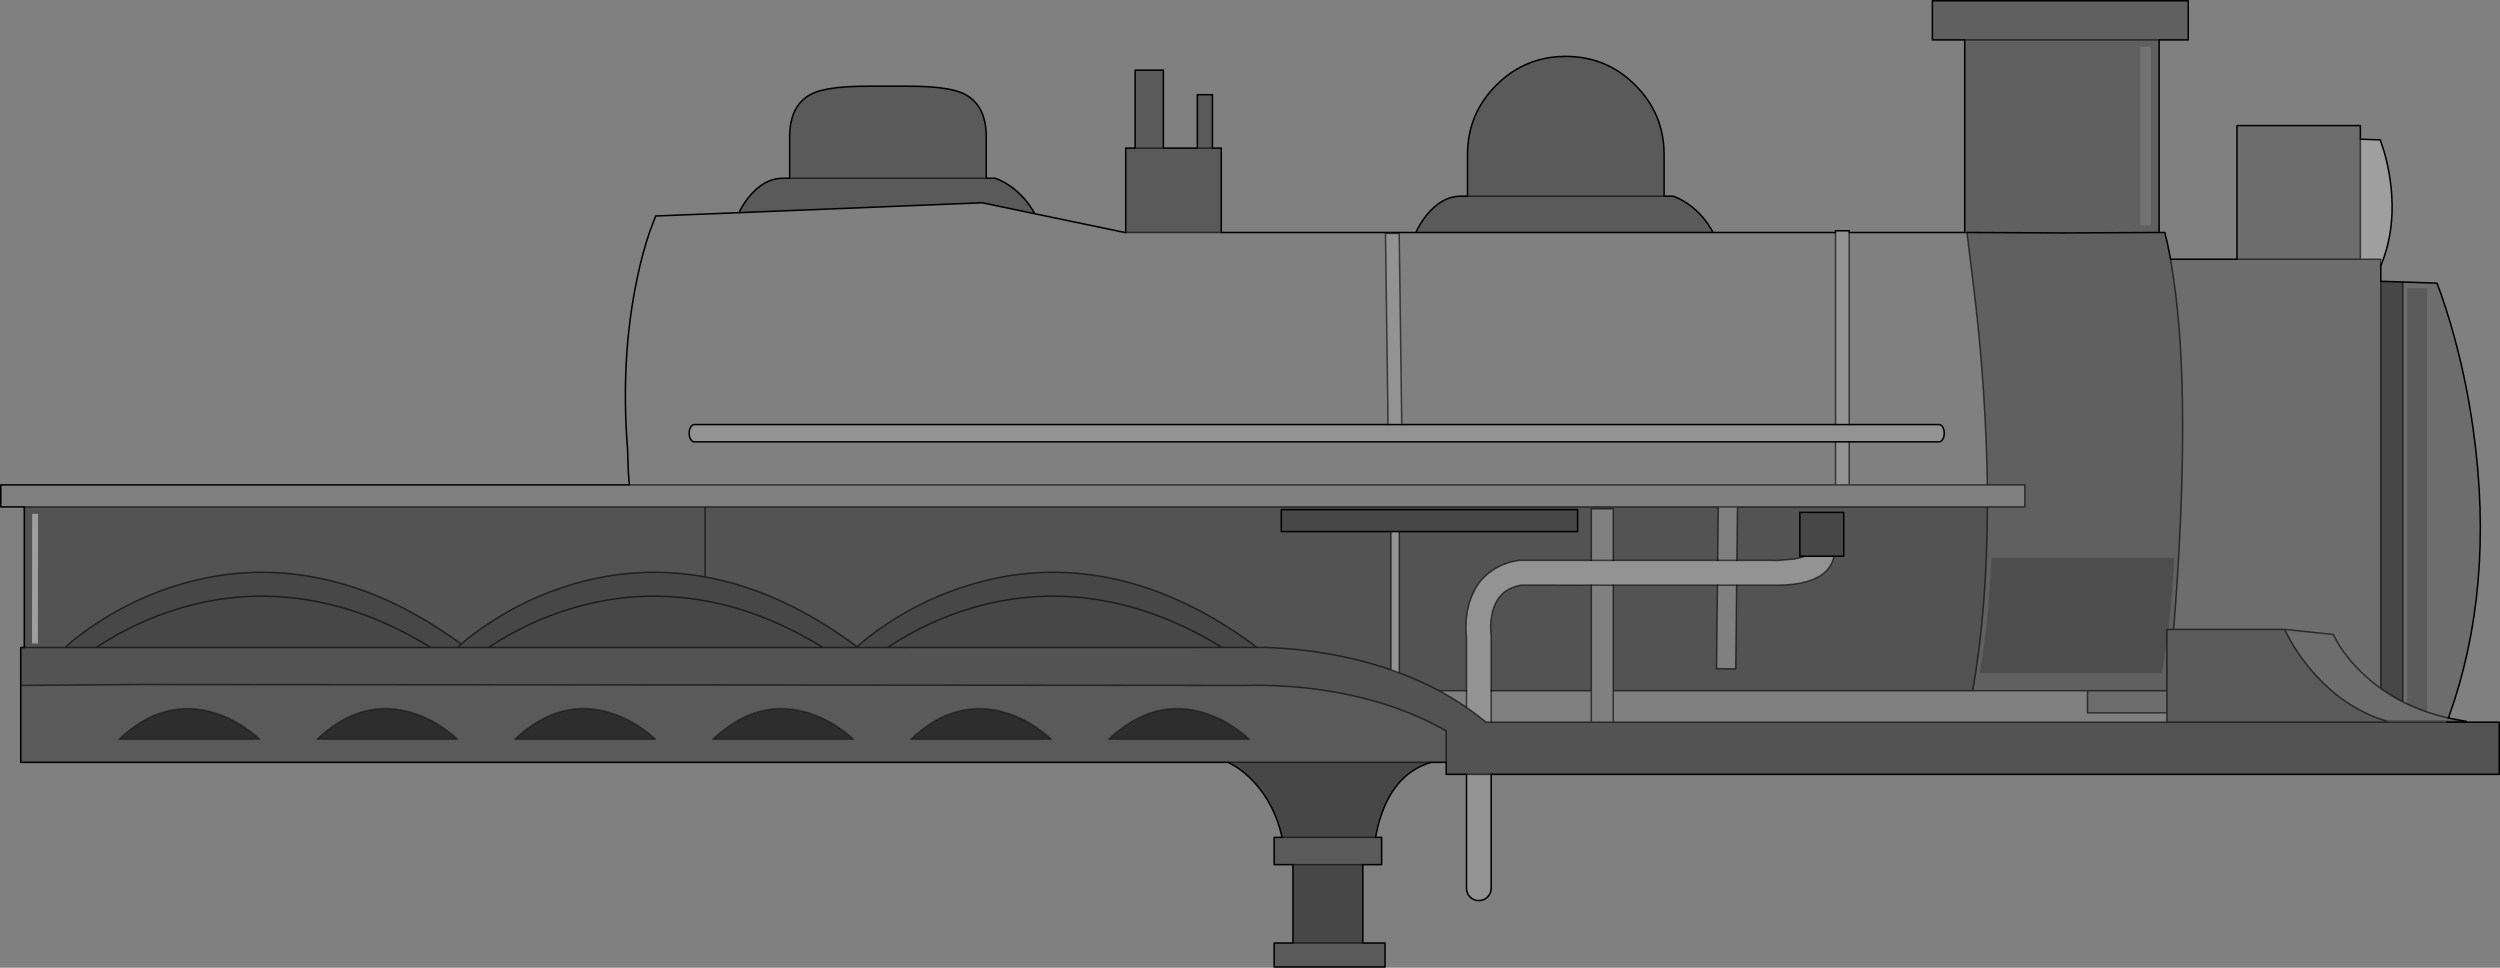 <?xml version="1.0" encoding="UTF-8" standalone="no"?>
<svg xmlns:xlink="http://www.w3.org/1999/xlink" height="625.45px" width="1615.75px" xmlns="http://www.w3.org/2000/svg">
  <rect width="100%" height="100%" fill="#808080" stroke="none"/>
  <g transform="matrix(1.0, 0.0, 0.0, 1.0, 0.5, 0.5)">
    <path d="M1538.2 171.25 L1538.2 181.25 1538.2 181.3 1538.2 444.45 Q1531.55 439.65 1525.6 433.9 1517.35 425.9 1511.55 416.95 L1507.4 409.55 1476.0 406.25 1507.4 409.55 1511.55 416.95 Q1517.35 425.9 1525.6 433.9 1531.55 439.65 1538.2 444.45 1544.95 449.25 1552.45 453.1 L1552.45 181.75 1574.5 182.5 1577.1 189.4 Q1580.25 198.45 1583.35 208.9 1593.15 242.35 1598.05 277.85 1612.15 379.85 1581.9 463.6 L1593.35 465.75 1581.1 465.75 1542.45 465.75 Q1535.05 463.55 1528.15 460.2 1508.75 450.85 1493.15 432.5 1485.8 423.8 1480.15 414.15 L1476.0 406.25 1404.3 406.25 Q1407.05 373.8 1408.7 336.95 L1408.8 335.0 1408.85 333.6 Q1410.2 301.6 1410.15 273.8 1410.05 217.1 1404.05 177.95 L1402.35 167.05 1445.25 167.05 1445.25 80.65 1525.0 80.65 1525.0 89.45 1525.0 167.05 1538.2 167.05 1538.2 171.25 M1568.2 459.7 L1568.2 185.8 1555.2 185.8 1555.2 454.45 Q1561.45 457.4 1568.2 459.7 1574.8 461.95 1581.9 463.6 1574.8 461.95 1568.2 459.7 M1348.65 445.9 L1399.95 445.9 1399.95 460.2 1348.65 460.2 1348.65 445.9 M1525.0 167.05 L1445.25 167.05 1525.0 167.05 M1555.2 454.45 L1552.45 453.1 1555.2 454.45" fill="#000000" fill-opacity="0.149" fill-rule="evenodd" stroke="none"/>
    <path d="M1525.0 89.45 L1537.85 89.9 1540.25 97.15 Q1542.95 106.3 1544.3 116.05 1548.5 146.65 1538.2 171.25 L1538.2 167.05 1525.0 167.05 1525.0 89.45 M24.05 331.6 L24.0 415.35 20.2 415.35 20.3 331.6 24.05 331.6" fill="#ffffff" fill-opacity="0.247" fill-rule="evenodd" stroke="none"/>
    <path d="M1538.2 181.3 L1552.2 181.75 1552.45 181.7 1552.45 181.75 1552.2 181.75 1552.45 181.75 1552.45 453.1 Q1544.95 449.25 1538.2 444.45 L1538.2 181.3 M924.4 492.2 Q901.45 499.1 892.25 526.1 889.7 533.6 888.55 540.7 L828.15 540.7 Q823.3 519.15 809.65 504.6 804.3 498.9 798.25 495.0 L793.25 492.2 924.4 492.2 M880.3 558.3 L880.3 609.0 835.15 609.0 835.15 558.3 880.3 558.3 M811.95 417.95 L789.35 417.95 573.05 418.0 552.95 418.0 531.45 418.0 315.2 418.0 295.1 418.0 277.95 418.0 61.65 418.0 41.55 418.0 46.7 413.5 Q53.5 407.95 61.55 402.6 87.4 385.55 116.55 377.0 157.3 365.0 198.75 371.85 249.05 380.15 297.6 415.8 L300.2 413.5 Q307.0 407.95 315.05 402.6 340.9 385.5 370.0 377.0 410.75 365.0 452.25 371.85 L455.2 372.35 Q505.2 381.4 553.45 417.55 L558.05 413.5 Q564.85 407.95 572.9 402.6 598.75 385.5 627.9 377.0 668.65 365.0 710.15 371.85 761.95 380.4 811.95 417.95 M898.5 343.05 L827.6 343.05 827.6 328.85 1019.1 328.85 1019.1 343.05 903.85 343.05 898.5 343.05 M1184.75 359.0 L1165.9 359.0 1162.75 359.0 1162.75 330.65 1191.1 330.65 1191.1 359.0 1184.75 359.0 M789.35 417.95 Q750.3 393.9 710.15 387.3 668.65 380.45 627.9 392.4 598.8 400.95 573.05 418.0 598.8 400.95 627.9 392.4 668.65 380.45 710.15 387.3 750.3 393.9 789.35 417.95 M531.45 418.0 Q493.85 394.8 455.2 387.8 L452.25 387.3 Q410.75 380.45 370.0 392.4 340.95 400.95 315.2 418.0 340.95 400.95 370.0 392.4 410.75 380.45 452.25 387.3 L455.2 387.8 Q493.85 394.8 531.45 418.0 M297.6 415.8 L295.1 418.0 297.6 415.8 M277.95 418.0 Q238.9 393.9 198.75 387.3 157.3 380.45 116.55 392.4 87.45 400.95 61.65 418.0 87.45 400.95 116.55 392.4 157.3 380.45 198.75 387.3 238.9 393.9 277.95 418.0 M553.45 417.55 L552.95 418.0 553.45 417.55" fill="#000000" fill-opacity="0.447" fill-rule="evenodd" stroke="none"/>
    <path d="M934.2 492.2 L924.4 492.2 793.25 492.2 12.9 492.2 12.9 442.5 90.3 441.9 802.85 442.5 Q831.15 441.85 856.95 445.9 872.2 448.3 886.6 452.3 892.7 454.0 898.5 455.95 L903.85 457.85 Q920.4 463.85 934.2 471.95 L934.2 492.2 M888.55 540.7 L892.45 540.7 892.45 558.3 880.3 558.3 835.15 558.3 823.0 558.3 823.0 540.7 828.15 540.7 888.55 540.7 M880.3 609.0 L894.65 609.0 894.65 624.45 823.0 624.45 823.0 609.0 835.15 609.0 880.3 609.0 M477.1 136.95 L477.7 135.65 Q480.2 131.0 483.3 127.1 493.2 114.7 505.6 114.7 L508.85 114.7 509.85 114.7 509.85 87.9 509.85 87.5 509.85 87.0 Q510.1 71.9 518.2 64.25 521.2 61.45 525.25 59.65 534.05 55.85 553.6 55.3 L556.2 55.25 559.15 55.25 560.95 55.2 571.75 55.2 573.35 55.2 585.8 55.2 587.65 55.25 590.6 55.25 593.15 55.3 Q612.55 55.85 621.3 59.6 L622.25 60.0 622.75 60.25 Q636.9 67.5 636.9 87.9 L636.9 114.7 637.9 114.7 642.8 114.7 645.55 115.8 Q648.95 117.35 652.3 119.7 662.2 126.6 668.3 137.65 L634.3 130.55 477.1 136.95 M727.05 149.75 L727.05 95.2 733.15 95.2 733.15 44.85 751.4 44.85 751.4 95.2 773.35 95.2 773.35 60.7 783.1 60.7 783.1 95.2 788.8 95.2 788.8 149.75 727.05 149.75 M914.6 149.75 L915.8 147.25 Q918.3 142.6 921.4 138.7 931.3 126.3 943.7 126.3 L947.95 126.3 947.95 99.45 Q947.95 73.15 966.55 54.55 985.15 35.95 1011.45 35.95 1037.8 35.95 1056.4 54.55 1075.0 73.15 1075.0 99.45 L1075.0 126.3 1080.9 126.3 1083.65 127.4 Q1087.05 128.95 1090.4 131.25 1100.55 138.3 1106.65 149.75 L914.6 149.75 M1555.2 454.45 L1555.2 185.8 1568.2 185.8 1568.2 459.7 Q1561.45 457.4 1555.2 454.45 M1399.95 445.9 L1399.95 414.5 1399.95 406.25 1400.95 406.25 1404.3 406.25 1476.0 406.25 1480.15 414.15 Q1485.8 423.8 1493.15 432.5 1508.75 450.85 1528.15 460.2 1535.05 463.55 1542.45 465.75 L1544.2 466.25 1399.95 466.25 1399.95 460.2 1399.95 445.9 M783.1 95.2 L773.35 95.2 783.1 95.2 M751.4 95.2 L733.15 95.2 751.4 95.2 M779.15 460.6 Q745.45 449.45 716.0 477.3 L806.9 477.3 Q804.15 474.5 799.35 471.05 789.65 464.05 779.15 460.6 M671.4 471.05 Q661.7 464.05 651.2 460.6 617.5 449.45 588.05 477.3 L678.95 477.3 Q676.2 474.5 671.4 471.05 M1075.0 126.3 L947.95 126.3 1075.0 126.3 M636.9 114.7 L509.85 114.7 636.9 114.7 M287.6 471.05 Q277.95 464.05 267.4 460.6 233.75 449.45 204.3 477.3 L295.2 477.3 Q292.45 474.5 287.6 471.05 M139.5 460.6 Q105.8 449.45 76.35 477.3 L167.25 477.3 Q164.5 474.5 159.7 471.05 150.0 464.05 139.5 460.6 M543.5 471.05 Q533.8 464.05 523.3 460.6 489.6 449.45 460.15 477.3 L551.05 477.3 Q548.3 474.5 543.5 471.05 M415.55 471.05 Q405.85 464.05 395.35 460.6 361.65 449.45 332.2 477.3 L423.1 477.3 Q420.35 474.5 415.55 471.05" fill="#000000" fill-opacity="0.298" fill-rule="evenodd" stroke="none"/>
    <path d="M1269.3 149.75 L1269.3 25.3 1248.4 25.3 1248.4 0.0 1413.75 0.0 1413.75 25.3 1394.95 25.3 1394.95 149.75 1398.6 149.75 1400.5 157.75 1402.35 167.05 1404.05 177.95 Q1410.05 217.1 1410.15 273.8 1410.2 301.6 1408.85 333.6 L1408.8 335.0 1408.7 336.95 Q1407.05 373.8 1404.3 406.25 L1400.95 406.25 Q1403.45 384.8 1404.9 359.95 L1286.55 359.95 Q1286.0 372.15 1284.7 387.55 1282.2 418.35 1278.8 434.4 L1396.85 434.4 Q1398.15 427.85 1399.85 415.25 L1399.95 414.5 1399.95 445.9 1348.65 445.9 1274.45 445.9 Q1283.8 392.95 1283.95 327.1 L1308.15 327.1 1308.15 312.9 1283.9 312.9 Q1283.5 283.4 1281.35 251.45 1279.0 216.3 1274.7 182.2 L1270.75 149.75 1269.3 149.75 M1389.5 29.85 L1382.85 29.85 1382.85 145.05 1389.5 145.05 1389.5 29.85 M1270.75 149.75 L1332.85 150.05 1394.95 149.75 1332.85 150.05 1270.75 149.75 M1269.3 25.3 L1394.95 25.3 1269.3 25.3" fill="#000000" fill-opacity="0.247" fill-rule="evenodd" stroke="none"/>
    <path d="M1389.5 29.85 L1389.5 145.05 1382.85 145.05 1382.85 29.85 1389.5 29.85" fill="#000000" fill-opacity="0.098" fill-rule="evenodd" stroke="none"/>
    <path d="M15.2 327.1 L0.0 327.1 0.0 312.9 406.25 312.9 Q405.85 308.75 405.6 304.6 L405.1 289.8 Q400.4 230.9 411.35 179.1 414.75 162.9 419.35 149.4 L423.25 139.1 477.1 136.95 634.3 130.55 668.3 137.65 726.5 149.75 727.05 149.75 788.8 149.75 914.6 149.75 1106.65 149.75 1185.8 149.75 1185.8 273.9 905.45 273.9 903.8 150.3 894.95 150.3 896.6 273.9 448.2 273.9 Q446.85 273.9 445.9 275.55 444.9 277.2 444.9 279.5 444.9 281.8 445.9 283.4 446.85 285.05 448.2 285.05 L1185.8 285.05 1185.8 312.9 1194.65 312.9 1194.65 285.05 1252.75 285.05 Q1254.15 285.05 1255.1 283.4 1256.05 281.8 1256.05 279.5 1256.05 277.15 1255.1 275.55 1254.15 273.9 1252.75 273.9 L1194.65 273.9 1194.65 149.75 1269.3 149.75 1270.75 149.75 1274.7 182.2 Q1279.0 216.3 1281.35 251.45 1283.5 283.4 1283.9 312.9 L1308.15 312.9 1308.15 327.1 1283.95 327.1 1122.45 327.1 1122.05 361.65 1109.65 361.65 1110.05 327.1 455.2 327.1 15.2 327.1 M1042.15 466.25 L1027.95 466.25 1027.95 445.9 1027.95 377.7 1042.15 377.7 1042.15 445.9 1042.15 466.25 M1027.95 361.65 L1027.95 328.35 1042.15 328.35 1042.15 361.65 1027.95 361.65 M1109.5 377.7 L1121.9 377.7 1121.3 431.8 1108.9 431.65 1109.5 377.7 M1110.05 327.1 L1122.45 327.1 1110.05 327.1 M1283.9 312.9 L1194.65 312.9 1283.9 312.9 M1185.8 312.9 L406.25 312.9 1185.8 312.9" fill="#ffffff" fill-opacity="0.0" fill-rule="evenodd" stroke="none"/>
    <path d="M1581.1 465.75 L1580.95 466.25 1544.2 466.25 1542.45 465.75 1581.1 465.75" fill="#b8babc" fill-rule="evenodd" stroke="none"/>
    <path d="M1580.95 466.25 L1614.75 466.25 1614.75 499.95 963.25 499.95 947.3 499.95 934.2 499.95 934.2 492.2 934.2 471.95 Q920.4 463.85 903.85 457.85 L898.5 455.95 Q892.7 454.0 886.6 452.3 872.2 448.3 856.95 445.9 831.15 441.85 802.85 442.5 L90.3 441.9 12.9 442.5 12.9 418.0 15.2 418.0 15.2 327.1 455.2 327.1 1110.05 327.1 1109.65 361.65 1042.15 361.65 1042.15 328.35 1027.95 328.35 1027.95 361.65 981.85 361.65 980.55 361.8 Q970.5 363.35 962.85 369.0 956.05 373.95 952.4 381.15 947.05 391.25 946.95 404.8 946.95 408.55 947.3 411.0 L947.3 445.9 929.55 445.9 Q938.8 450.9 947.3 456.7 953.85 461.2 959.95 466.25 L963.25 466.25 1027.95 466.25 1042.15 466.25 1399.95 466.25 1544.2 466.25 1580.95 466.25 M1283.95 327.1 Q1283.8 392.95 1274.45 445.9 L1042.15 445.9 1042.15 377.7 1109.5 377.7 1108.9 431.65 1121.3 431.8 1121.9 377.7 1148.15 377.7 Q1158.9 377.7 1167.1 375.4 1173.75 373.5 1177.85 370.25 1180.6 368.15 1182.4 365.2 1184.2 362.25 1184.75 359.0 L1191.1 359.0 1191.1 330.65 1162.75 330.65 1162.75 359.0 1165.9 359.0 Q1163.45 360.05 1158.95 360.85 L1148.15 361.75 1145.45 361.7 1145.0 361.65 1122.05 361.65 1122.45 327.1 1283.95 327.1 M903.85 434.35 Q917.4 439.4 929.55 445.9 917.4 439.4 903.85 434.35 L903.85 343.05 1019.1 343.05 1019.1 328.85 827.6 328.85 827.6 343.05 898.5 343.05 898.5 432.4 903.85 434.35 M811.95 417.95 L818.2 417.95 Q837.45 418.6 856.9 421.9 879.05 425.7 898.5 432.4 879.05 425.7 856.9 421.9 837.45 418.6 818.2 417.95 L811.95 417.95 Q761.95 380.4 710.15 371.85 668.65 365.0 627.9 377.0 598.75 385.5 572.9 402.6 564.85 407.95 558.05 413.5 L553.45 417.55 Q505.2 381.4 455.2 372.35 L455.2 327.1 455.2 372.35 452.25 371.85 Q410.75 365.0 370.0 377.0 340.9 385.5 315.05 402.6 307.0 407.95 300.2 413.5 L297.6 415.8 Q249.05 380.15 198.75 371.85 157.3 365.0 116.55 377.0 87.4 385.55 61.55 402.6 53.5 407.95 46.7 413.5 L41.55 418.0 61.65 418.0 277.95 418.0 295.1 418.0 315.2 418.0 531.45 418.0 552.95 418.0 573.05 418.0 789.35 417.95 811.95 417.95 M15.2 418.0 L41.55 418.0 15.2 418.0 M963.25 445.9 L963.25 410.45 963.05 408.2 962.9 404.8 Q962.9 400.9 963.65 397.05 964.55 392.2 966.45 388.65 968.9 384.35 972.15 381.9 976.15 378.9 982.6 377.65 L1027.95 377.7 1027.95 445.9 963.25 445.9 M24.05 331.6 L20.3 331.6 20.2 415.35 24.0 415.35 24.05 331.6" fill="#000000" fill-opacity="0.349" fill-rule="evenodd" stroke="none"/>
    <path d="M1399.95 414.5 L1399.85 415.25 Q1398.15 427.85 1396.85 434.4 L1278.8 434.4 Q1282.2 418.35 1284.7 387.55 1286.0 372.15 1286.55 359.95 L1404.9 359.95 Q1403.45 384.8 1400.95 406.25 L1399.95 406.25 1399.95 414.5" fill="#000000" fill-opacity="0.4" fill-rule="evenodd" stroke="none"/>
    <path d="M963.25 499.95 L963.25 573.6 Q963.25 576.9 960.9 579.25 958.55 581.55 955.25 581.55 951.95 581.55 949.65 579.25 947.3 576.9 947.3 573.6 L947.3 499.95 963.25 499.95 M1185.8 149.75 L1185.8 148.65 1194.65 148.65 1194.65 149.75 1194.65 273.9 1252.75 273.9 Q1254.15 273.9 1255.1 275.55 1256.05 277.15 1256.05 279.5 1256.05 281.8 1255.1 283.4 1254.15 285.05 1252.75 285.05 L1194.65 285.05 1194.65 312.9 1185.8 312.9 1185.8 285.05 1194.65 285.05 1185.8 285.05 448.2 285.05 Q446.85 285.05 445.9 283.4 444.9 281.8 444.9 279.5 444.9 277.2 445.9 275.55 446.85 273.9 448.2 273.9 L896.6 273.9 894.95 150.3 903.8 150.3 905.45 273.9 1185.8 273.9 1194.65 273.9 1185.8 273.9 1185.8 149.75 M963.25 466.25 L959.95 466.25 Q953.85 461.2 947.3 456.7 L947.3 445.9 947.3 411.0 Q946.95 408.55 946.95 404.8 947.05 391.25 952.4 381.15 956.05 373.95 962.85 369.0 970.5 363.35 980.55 361.8 L981.85 361.65 1027.95 361.65 1042.15 361.65 1109.65 361.65 1122.05 361.65 1145.0 361.65 1145.45 361.7 1148.15 361.75 1158.95 360.85 Q1163.45 360.05 1165.9 359.0 L1184.75 359.0 Q1184.2 362.25 1182.4 365.2 1180.6 368.15 1177.85 370.25 1173.75 373.5 1167.1 375.4 1158.9 377.7 1148.15 377.7 L1121.9 377.7 1109.5 377.7 1042.15 377.7 1027.95 377.7 982.6 377.65 Q976.15 378.9 972.15 381.9 968.9 384.35 966.45 388.65 964.55 392.2 963.65 397.05 962.9 400.9 962.9 404.8 L963.05 408.2 963.25 410.45 963.25 445.9 963.25 466.25 M903.85 434.35 L898.5 432.4 898.5 343.05 903.85 343.05 903.85 434.35 M905.45 273.9 L896.6 273.9 905.45 273.9" fill="#ffffff" fill-opacity="0.149" fill-rule="evenodd" stroke="none"/>
    <path d="M671.4 471.05 Q676.2 474.5 678.95 477.3 L588.05 477.3 Q617.5 449.45 651.2 460.6 661.7 464.05 671.4 471.05 M779.15 460.6 Q789.65 464.05 799.35 471.05 804.15 474.5 806.9 477.3 L716.0 477.3 Q745.45 449.45 779.15 460.6 M139.5 460.6 Q150.0 464.05 159.7 471.05 164.5 474.5 167.25 477.3 L76.35 477.3 Q105.8 449.45 139.5 460.6 M287.6 471.05 Q292.45 474.5 295.2 477.3 L204.3 477.3 Q233.75 449.45 267.4 460.6 277.95 464.05 287.6 471.05 M415.55 471.05 Q420.35 474.5 423.1 477.3 L332.2 477.3 Q361.65 449.45 395.35 460.6 405.85 464.05 415.55 471.05 M543.5 471.05 Q548.3 474.5 551.05 477.3 L460.15 477.3 Q489.6 449.45 523.3 460.6 533.8 464.05 543.5 471.05" fill="#000000" fill-opacity="0.647" fill-rule="evenodd" stroke="none"/>
    <path d="M1525.0 89.45 L1537.85 89.9 1540.25 97.15 Q1542.95 106.3 1544.3 116.05 1548.5 146.65 1538.2 171.25 L1538.2 181.25 M1538.2 181.3 L1552.2 181.75 M1552.45 181.75 L1574.5 182.5 1577.1 189.4 Q1580.25 198.45 1583.35 208.9 1593.15 242.35 1598.05 277.85 1612.15 379.85 1581.9 463.6 L1593.35 465.75 M1580.95 466.25 L1614.75 466.25 1614.75 499.95 963.25 499.95 M947.3 499.95 L934.2 499.95 934.2 492.2 924.4 492.2 Q901.45 499.1 892.25 526.1 889.7 533.6 888.55 540.7 L892.45 540.7 892.45 558.3 880.3 558.3 880.3 609.0 894.65 609.0 894.65 624.45 823.0 624.45 823.0 609.0 835.15 609.0 835.15 558.3 823.0 558.3 823.0 540.7 828.15 540.7 Q823.3 519.15 809.65 504.6 804.3 498.9 798.25 495.0 L793.25 492.2 12.9 492.2 12.9 442.5 12.9 418.0 15.2 418.0 15.2 327.1 0.0 327.1 0.0 312.9 406.25 312.9 Q405.85 308.75 405.6 304.6 L405.1 289.8 Q400.4 230.9 411.35 179.1 414.75 162.9 419.35 149.4 L423.25 139.1 477.1 136.95 634.3 130.55 668.3 137.65 726.5 149.75 M477.7 135.65 Q480.2 131.0 483.3 127.1 493.2 114.7 505.6 114.7 L508.85 114.7 M509.85 114.7 L509.85 87.9 509.85 87.5 509.85 87.0 Q510.1 71.9 518.2 64.25 521.2 61.45 525.25 59.65 534.05 55.85 553.6 55.3 L556.2 55.25 559.15 55.25 560.95 55.2 571.75 55.2 573.35 55.2 585.8 55.2 587.65 55.25 590.6 55.25 593.15 55.3 Q612.55 55.85 621.3 59.6 L622.25 60.0 622.75 60.25 Q636.9 67.5 636.9 87.9 L636.9 114.7 M637.9 114.7 L642.8 114.7 645.55 115.8 Q648.95 117.35 652.3 119.7 662.2 126.6 668.3 137.65 M727.05 149.75 L727.05 95.2 733.15 95.2 733.15 44.85 751.4 44.85 751.4 95.2 773.35 95.2 773.35 60.7 783.1 60.7 783.1 95.2 788.8 95.2 788.8 149.75 914.6 149.75 915.8 147.25 Q918.3 142.6 921.4 138.7 931.3 126.3 943.7 126.3 L947.95 126.3 947.95 99.45 Q947.95 73.15 966.55 54.55 985.15 35.95 1011.45 35.95 1037.8 35.95 1056.4 54.55 1075.0 73.15 1075.0 99.45 L1075.0 126.3 1080.9 126.3 1083.65 127.4 Q1087.05 128.95 1090.4 131.25 1100.55 138.3 1106.65 149.75 L1185.8 149.75 M1185.8 148.65 L1194.65 148.65 M1194.65 149.75 L1269.3 149.75 1269.3 25.3 1248.4 25.3 1248.4 0.0 1413.75 0.0 1413.75 25.3 1394.95 25.3 1394.95 149.75 1398.6 149.75 1400.5 157.75 1402.35 167.05 1445.25 167.05 1445.25 80.65 1525.0 80.65 1525.0 89.45 M1394.95 149.75 L1332.85 150.05 1270.75 149.75 M898.5 343.05 L827.6 343.05 827.6 328.85 1019.1 328.85 1019.1 343.05 903.85 343.05 898.5 343.05 M1184.75 359.0 L1165.9 359.0 1162.75 359.0 1162.75 330.65 1191.1 330.65 1191.1 359.0 1184.75 359.0 M1194.65 273.9 L1252.75 273.9 Q1254.15 273.9 1255.1 275.55 1256.05 277.15 1256.05 279.5 1256.05 281.8 1255.1 283.4 1254.15 285.05 1252.75 285.05 L1194.65 285.05 1185.8 285.05 448.2 285.05 Q446.85 285.05 445.9 283.4 444.9 281.8 444.9 279.5 444.9 277.2 445.9 275.55 446.85 273.9 448.2 273.9 L896.6 273.9 905.45 273.9 1185.8 273.9 1194.65 273.9 M1106.65 149.75 L914.6 149.75" fill="none" stroke="#000000" stroke-linecap="round" stroke-linejoin="round" stroke-width="1.0"/>
    <path d="M1538.2 181.25 L1538.2 181.3 1538.2 444.45 Q1544.95 449.25 1552.45 453.1 L1552.45 181.75 1552.2 181.75 1552.45 181.7 1552.45 181.75 M1593.35 465.75 L1581.1 465.75 1580.95 466.25 1544.2 466.25 1399.95 466.25 1042.15 466.25 1027.95 466.25 963.25 466.25 959.95 466.25 Q953.85 461.2 947.3 456.7 938.8 450.9 929.55 445.9 917.4 439.4 903.85 434.35 L898.5 432.4 Q879.05 425.7 856.9 421.9 837.45 418.6 818.2 417.95 L811.95 417.95 789.35 417.95 573.05 418.0 552.95 418.0 531.45 418.0 315.2 418.0 295.1 418.0 277.95 418.0 61.65 418.0 41.55 418.0 15.2 418.0 M477.1 136.95 L477.7 135.65 M508.85 114.7 L509.85 114.7 636.9 114.7 637.9 114.7 M726.5 149.75 L727.05 149.75 788.8 149.75 M1185.8 149.75 L1185.8 148.65 M1194.65 148.65 L1194.65 149.75 1194.65 273.9 M1525.0 89.45 L1525.0 167.05 1538.2 167.05 1538.2 171.25 M1568.2 459.7 Q1574.8 461.95 1581.9 463.6 M1404.3 406.25 Q1407.05 373.8 1408.7 336.95 L1408.8 335.0 1408.85 333.6 Q1410.2 301.6 1410.15 273.8 1410.05 217.1 1404.05 177.95 L1402.35 167.05 M1270.75 149.75 L1274.7 182.2 Q1279.0 216.3 1281.35 251.45 1283.5 283.4 1283.9 312.9 L1308.15 312.9 1308.15 327.1 1283.95 327.1 Q1283.8 392.95 1274.45 445.9 L1348.65 445.9 1399.95 445.9 1399.95 414.5 1399.95 406.25 1400.95 406.25 1404.3 406.25 1476.0 406.25 1507.4 409.55 1511.55 416.95 Q1517.35 425.9 1525.6 433.9 1531.55 439.65 1538.2 444.45 M1445.25 167.05 L1525.0 167.05 M1542.45 465.75 L1544.2 466.25 M1555.2 454.45 Q1561.45 457.4 1568.2 459.7 M1552.45 453.1 L1555.2 454.45 M1542.45 465.75 L1581.1 465.75 M1476.0 406.25 L1480.15 414.15 Q1485.8 423.8 1493.15 432.5 1508.75 450.85 1528.15 460.2 1535.05 463.55 1542.45 465.75 M1399.95 460.2 L1399.95 445.9 M1399.95 466.25 L1399.95 460.2 1348.65 460.2 1348.65 445.9 M1269.3 149.75 L1270.75 149.75 M903.85 343.05 L903.85 434.35 M1027.95 361.65 L1027.95 328.35 1042.15 328.35 1042.15 361.65 M1109.65 361.65 L1110.05 327.1 455.2 327.1 455.2 372.35 Q505.2 381.4 553.45 417.55 L558.05 413.5 Q564.85 407.95 572.9 402.6 598.75 385.5 627.9 377.0 668.65 365.0 710.15 371.85 761.95 380.4 811.95 417.95 M963.25 445.9 L1027.95 445.9 1027.95 377.7 M1122.45 327.1 L1110.05 327.1 M1122.05 361.65 L1122.45 327.1 1283.95 327.1 M1194.65 285.05 L1194.65 312.9 1283.9 312.9 M1185.8 285.05 L1185.8 312.9 1194.65 312.9 M1185.8 273.9 L1185.8 149.75 M896.6 273.9 L894.95 150.3 903.8 150.3 905.45 273.9 M733.15 95.2 L751.4 95.2 M773.35 95.2 L783.1 95.2 M898.5 343.05 L898.5 432.4 M12.9 442.5 L90.3 441.9 802.85 442.5 Q831.15 441.85 856.95 445.9 872.2 448.3 886.6 452.3 892.7 454.0 898.5 455.95 L903.85 457.85 Q920.4 463.85 934.2 471.95 L934.2 492.2 M947.3 445.9 L929.55 445.9 M880.3 558.3 L835.15 558.3 M828.15 540.7 L888.55 540.7 M947.3 499.95 L963.25 499.95 M835.15 609.0 L880.3 609.0 M793.25 492.2 L924.4 492.2 M1109.5 377.7 L1108.9 431.65 1121.3 431.8 1121.9 377.7 M1042.15 466.25 L1042.15 445.9 1042.15 377.7 M1027.95 445.9 L1027.95 466.25 M1042.15 445.9 L1274.45 445.9 M947.95 126.3 L1075.0 126.3 M573.05 418.0 Q598.8 400.95 627.9 392.4 668.65 380.45 710.15 387.3 750.3 393.9 789.35 417.95 M315.2 418.0 Q340.95 400.95 370.0 392.4 410.75 380.45 452.25 387.3 L455.2 387.8 Q493.85 394.8 531.45 418.0 M41.55 418.0 L46.7 413.5 Q53.5 407.95 61.55 402.6 87.4 385.55 116.55 377.0 157.3 365.0 198.75 371.85 249.05 380.15 297.6 415.8 L300.2 413.5 Q307.0 407.95 315.05 402.6 340.9 385.5 370.0 377.0 410.75 365.0 452.25 371.85 L455.2 372.35 M61.65 418.0 Q87.45 400.95 116.55 392.4 157.3 380.45 198.75 387.3 238.9 393.9 277.95 418.0 M295.1 418.0 L297.6 415.8 M552.95 418.0 L553.45 417.55 M455.2 327.1 L15.2 327.1 M406.25 312.9 L1185.8 312.9 M1394.95 25.3 L1269.3 25.3" fill="none" stroke="#000000" stroke-linecap="round" stroke-linejoin="round" stroke-opacity="0.6" stroke-width="1.0"/>
    <path d="M779.15 460.6 Q745.45 449.45 716.0 477.3 L806.9 477.3 Q804.15 474.5 799.35 471.05 789.65 464.05 779.15 460.6 M671.4 471.05 Q661.7 464.05 651.2 460.6 617.5 449.45 588.05 477.3 L678.95 477.3 Q676.2 474.5 671.4 471.05 M287.6 471.05 Q277.95 464.05 267.4 460.6 233.75 449.45 204.3 477.3 L295.2 477.3 Q292.45 474.5 287.6 471.05 M139.5 460.6 Q105.8 449.45 76.35 477.3 L167.25 477.3 Q164.5 474.5 159.7 471.05 150.0 464.05 139.5 460.6 M543.5 471.05 Q533.8 464.05 523.3 460.6 489.6 449.45 460.15 477.3 L551.05 477.3 Q548.3 474.5 543.5 471.05 M415.55 471.05 Q405.85 464.05 395.35 460.6 361.65 449.45 332.2 477.3 L423.1 477.3 Q420.35 474.5 415.55 471.05" fill="none" stroke="#000000" stroke-linecap="round" stroke-linejoin="round" stroke-opacity="0.4" stroke-width="1.0"/>
    <path d="M1042.15 361.65 L1109.65 361.65 1122.05 361.65 1145.0 361.65 1145.45 361.7 1148.15 361.75 1158.95 360.85 Q1163.45 360.05 1165.9 359.0 M947.3 445.9 L947.3 411.0 Q946.95 408.55 946.95 404.8 947.05 391.25 952.4 381.15 956.05 373.95 962.85 369.0 970.5 363.35 980.55 361.8 L981.85 361.65 1027.95 361.65 1042.15 361.65 M1027.95 377.7 L982.6 377.65 Q976.15 378.9 972.15 381.9 968.9 384.35 966.45 388.65 964.55 392.2 963.65 397.05 962.9 400.9 962.9 404.8 L963.05 408.2 963.25 410.45 963.25 445.9 963.25 466.25 M1027.95 377.7 L1042.15 377.7 1109.5 377.7 1121.9 377.7 1148.15 377.7 Q1158.9 377.7 1167.1 375.4 1173.75 373.5 1177.85 370.25 1180.6 368.15 1182.4 365.2 1184.2 362.25 1184.75 359.0 M947.3 456.7 L947.3 445.9" fill="none" stroke="#000000" stroke-linecap="butt" stroke-linejoin="miter-clip" stroke-miterlimit="10.0" stroke-opacity="0.6" stroke-width="1.0"/>
    <path d="M963.25 499.95 L963.25 573.6 Q963.25 576.9 960.9 579.25 958.55 581.55 955.25 581.55 951.95 581.55 949.65 579.25 947.3 576.9 947.3 573.6 L947.3 499.95" fill="none" stroke="#000000" stroke-linecap="butt" stroke-linejoin="miter-clip" stroke-miterlimit="10.0" stroke-width="1.0"/>
  </g>
</svg>

